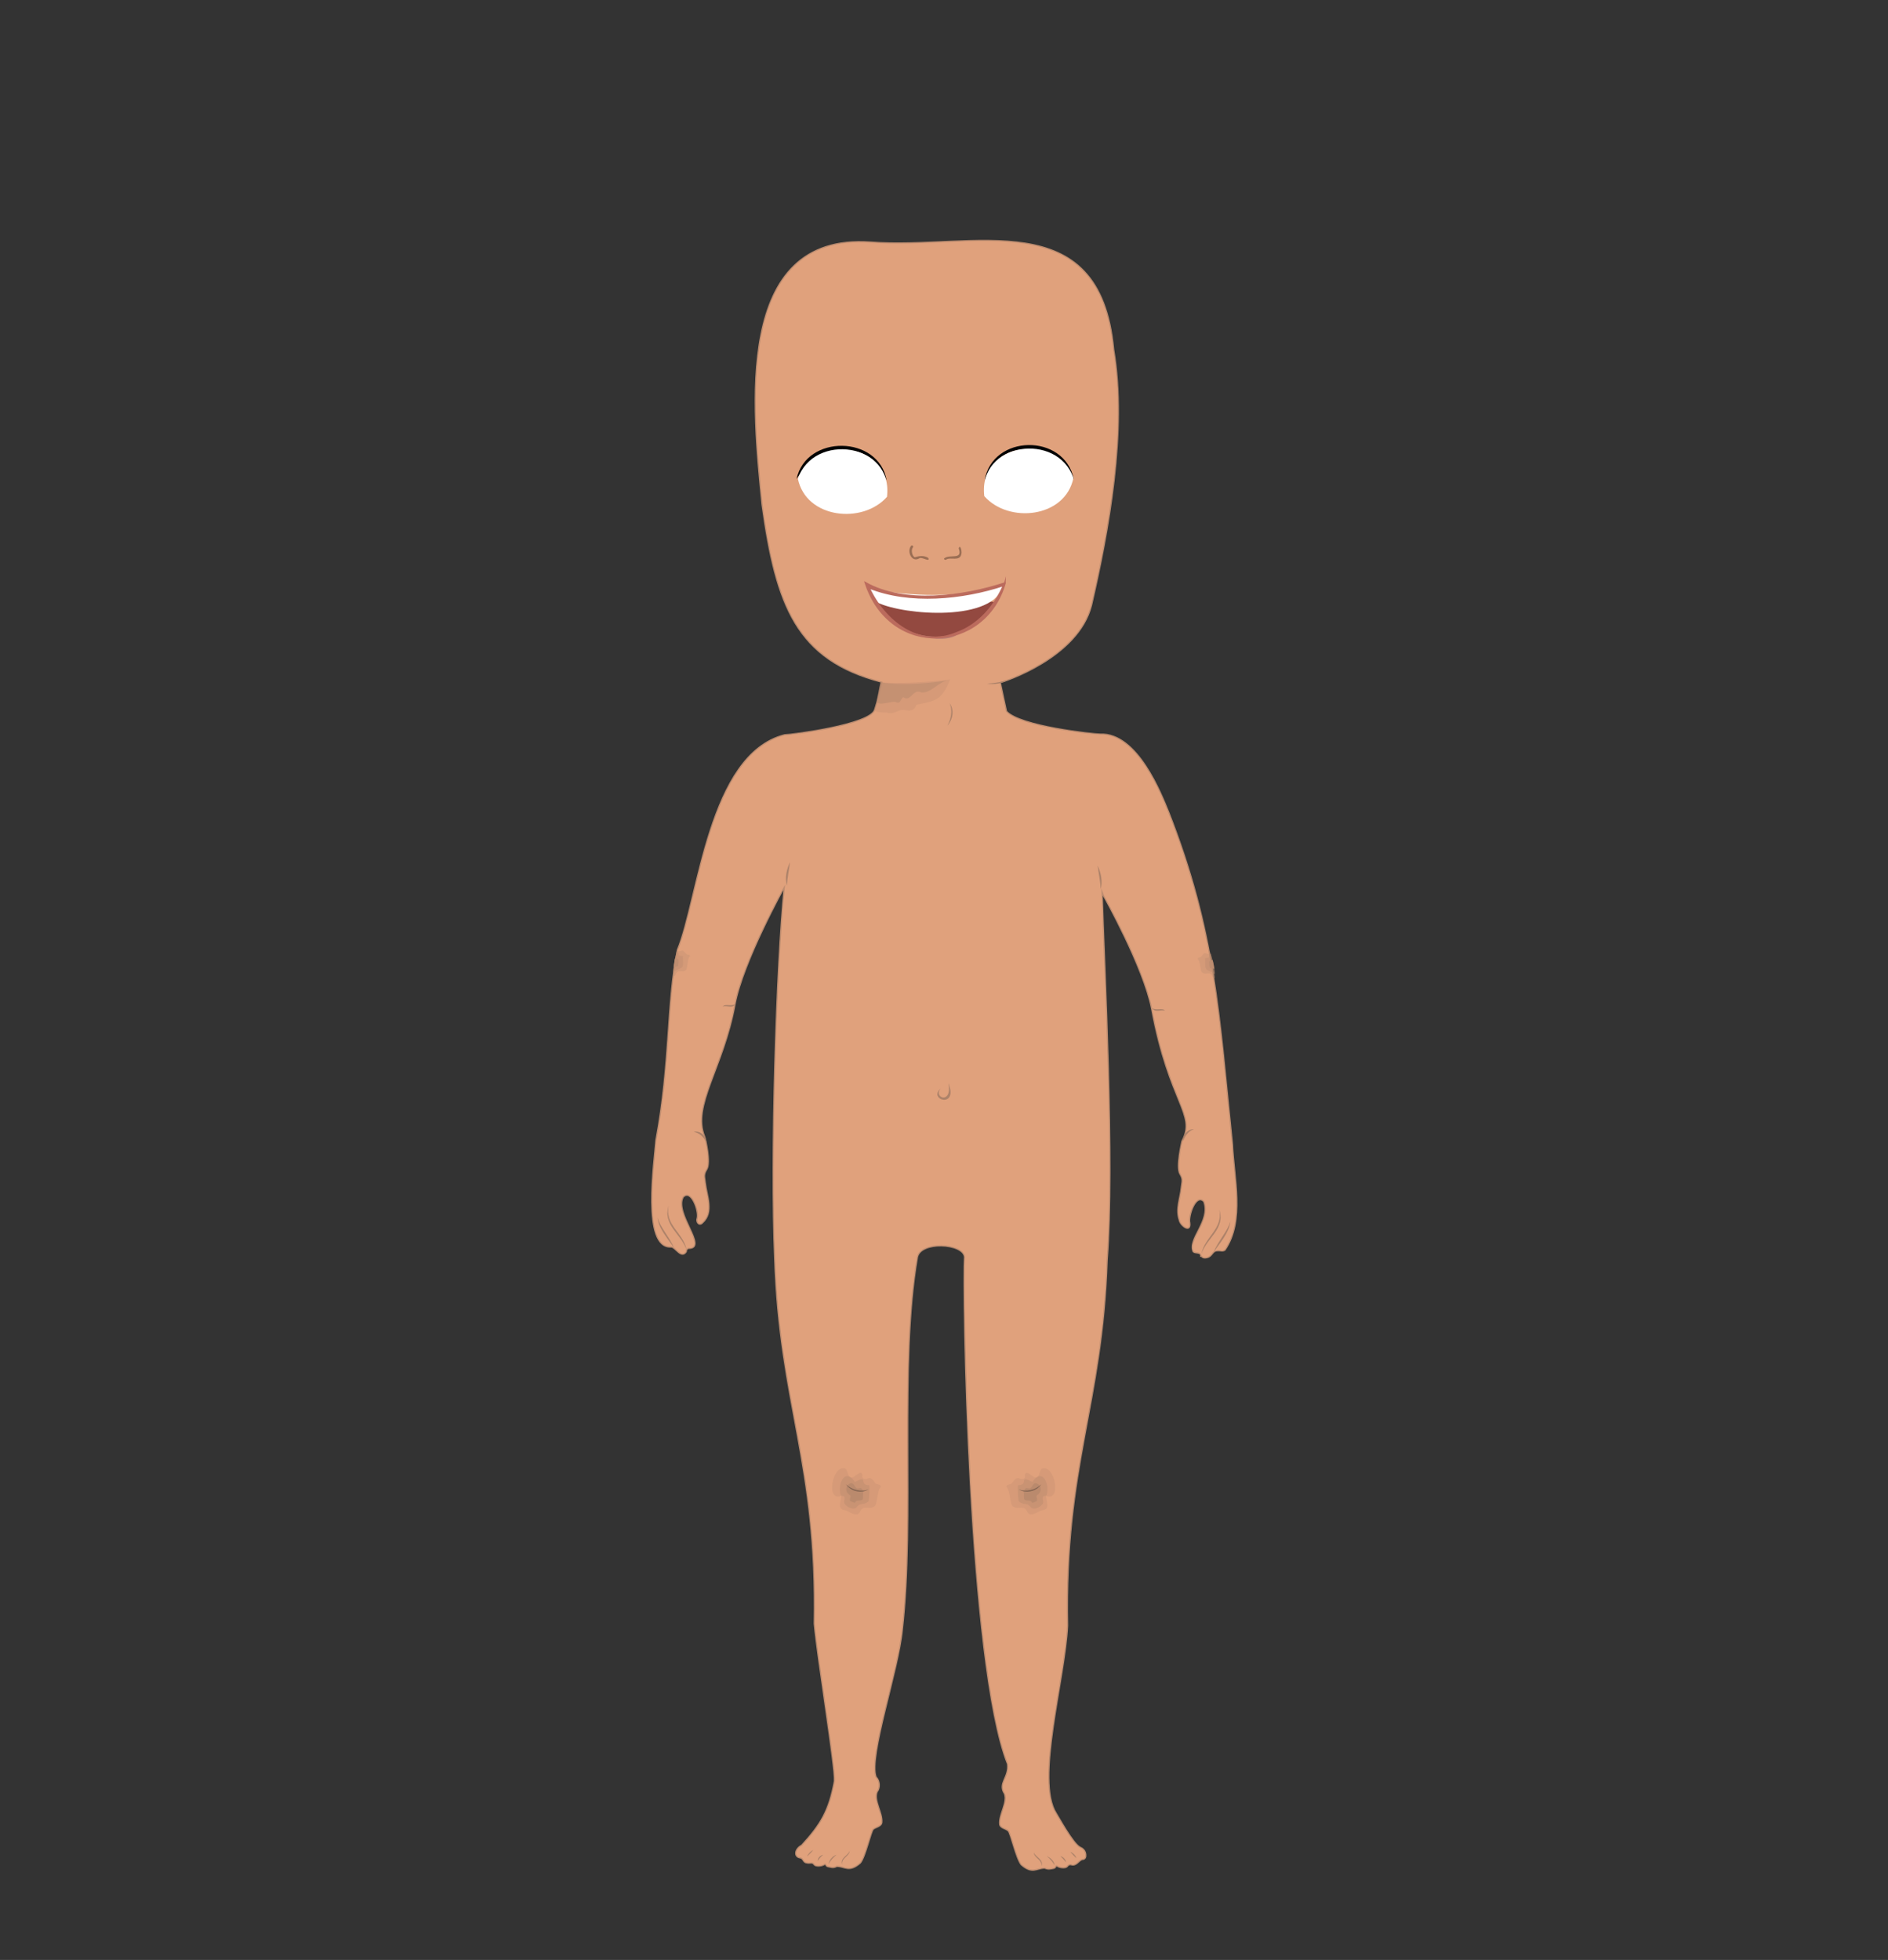 <?xml version="1.0" encoding="utf-8"?>
<!-- Generator: Adobe Illustrator 24.2.3, SVG Export Plug-In . SVG Version: 6.00 Build 0)  -->
<svg version="1.1" id="corps_x5F_3" xmlns="http://www.w3.org/2000/svg" xmlns:xlink="http://www.w3.org/1999/xlink" x="0px"
	 y="0px" viewBox="0 0 553 574" style="enable-background:new 0 0 553 574;" xml:space="preserve">
<rect x="0" y="0" width="553" height="574" fill="#333333" stroke="none"/>
<style type="text/css">
	.st0{fill:none;}
	.st1{fill:#E0A17C;stroke:#BE8D70;stroke-width:0.35;stroke-miterlimit:10;}
	.st2{fill:#AD8269;}
	.st3{opacity:0.31;fill:#BE8D70;}
	.st4{opacity:0.73;fill:#BE8D70;}
	.st5{fill:#BA7E73;}
	.st6{opacity:0.52;fill:#BE8D70;}
	.st7{opacity:0.43;fill:#A77E66;}
	.st8{fill:#856552;}
	.st9{opacity:0.34;fill:#BE8D70;}
	.st10{opacity:0.48;fill:#BE8D70;}
	.st11{fill:#BE8D70;}
	.st12{fill:#9B6E54;}
	.st13{fill:#040404;}
	.st14{fill:#FFFFFF;}
	.st15{fill:#934940;}
	.st16{fill:#BB6B5D;stroke:#BB6B5D;stroke-width:0.5;stroke-miterlimit:10;}
</style>
<g id="cadre_8_">
	<rect x="0" class="st0" width="553" height="574"/>
</g>
<g id="corps_x5F_3_1_">
	<g>
		<path class="st1" d="M353.1,368.4c2.1-0.2,1.8-2,3.4-2.1c1.2-0.1,1.5,0.3,2.3-0.2c5.9-8.6,2.6-21.2,2.2-31
			c-4-38.4-4.9-62.1-18.7-97.3c-2.1-5.1-9.1-23.3-20.1-22.8c-1.9,0-23.5-2.3-27.4-6.7l-1.8-8.4c0.9-0.2,22.8-7.2,26.7-22.6
			c5-21.5,10.5-51.3,6.5-74.9c-4-43.4-41.2-29.2-71.2-31.5c-40.5-2.9-34.5,49.4-31.8,76.9c4.1,29.6,10,45.5,35.1,52
			c-0.8,4.3-2.1,8-2.1,8c-1.1,4.4-24.5,7.4-26.4,7.4c-22.4,5.7-25.2,48.1-31.4,63c-3.2,15.8-2,32.8-6.3,55.8
			c-0.4,6-4.3,31.8,4.5,31.2c1.2,0,2.9,3.6,4.4,1.4c0-0.6,0.4-1.1,1-1c5.2-0.4-4.5-10.3-1.9-15c2.4-2.5,4.7,4.3,4.1,6.2
			c-0.4,1.1,0.6,2.4,1.6,1.3c3.4-3.1,1.2-7.9,0.8-11.6c-0.2-1.8-0.6-2.4,0.4-4c1.3-2-0.4-9.2-0.6-9.6c-3.8-9.1,5.5-20.1,8.9-38.8
			c2.3-12.4,14.4-34.2,14.4-34.2c-2.3,22.6-4.1,79.1-2.8,108.5c1.4,43.1,12.5,59.8,11.6,107.1c0.8,9.4,6.2,42.3,5.9,46.1
			c-1.6,8.7-4,12.7-9.6,18.8c-2.1,1.1-2.3,3.4-0.5,3.7c1.1,0.1,0.8,1.4,2.1,1.5c0.8,0.2,1.5-0.3,2,0.4c0.6,0.9,2.7,0.4,3.1,0
			c0.4-0.3,0.3,0.6,1.1,0.7c0.7,0.1,1.4,0.5,2.5-0.1c2.4,0,3.6,1.9,6.9-1c1.5-1.8,3.1-9.3,3.8-9.9c0.7-0.6,2.5-0.8,2.5-2.1
			c0.2-2.7-2.4-6.3-1.4-8.8c1-1.3,0.8-3.3-0.3-4.4c-2.2-6,6.6-31.3,7.7-43.1c3.7-32.4-1-77.4,4.4-109c0.8-4.9,13.4-4.2,13.8-0.2
			c-0.6,8.7,1,119.1,12.6,148.5c0.5,4-2.9,5.6-0.9,8.7c1,2.5-1.6,6.1-1.4,8.8c0,1.3,1.8,1.4,2.5,2.1c0.7,0.6,2.3,8,3.8,9.9
			c3.3,2.9,4.5,1,6.9,1c1.1,0.5,1.8,0.2,2.5,0.1c0.9-0.1,0.7-1.1,1.1-0.7c0.5,0.4,2.5,0.9,3.1,0c0.2-0.3,0.6-0.5,1-0.4
			c1.5,0.5,2.2-1.1,3.2-1.5c0.6,0,1-0.3,1.1-0.8c0.1-0.6,0.1-2.1-1.6-2.8c-2.1-1-6.5-9.2-7-9.9c-6.2-9.6,2.6-39.4,3.3-55
			c-0.9-47.3,10.2-64.1,11.6-107.1c2.2-28.2-0.8-85.8-1.5-107.8l0.5,1.3c0,0,11.6,20.6,14,32.9c5.2,28,13.2,30.8,8.9,38.8
			c-0.1,0.5-1.8,7.6-0.6,9.6c1,1.6,0.6,2.2,0.4,4c-0.3,3.2-1.7,6.2-0.6,9.5c0.3,1.7,3.5,4,3.1,0.8c-0.5-1.9,1.8-8.7,4.1-6.2
			c2.1,5.7-4.9,11-3.1,14.7c0.7,0.6,2.3,0,2.2,1.3C352,367.8,352.1,368.5,353.1,368.4z"/>
		<path class="st2" d="M201.1,366.1c-1.5-4.7-7.2-7.4-5.2-13.1C194.5,358.7,200.3,361.1,201.1,366.1z"/>
		<path class="st2" d="M197.5,365.6c-1.8-2.8-4.6-5.7-4.9-9C193.5,359.7,196.2,362.4,197.5,365.6z"/>
		<path class="st2" d="M206.9,334.5c-0.8-1.5-2-2.7-3.7-3C205.1,331,206.8,332.7,206.9,334.5z"/>
		<path class="st2" d="M246.7,546.1c-0.8-2,1.7-2.6,2.2-4.1C248.8,543.7,246.3,544.2,246.7,546.1z"/>
		<path class="st2" d="M242.7,545.9c0.2-1.2,1.1-2.3,2.3-2.7C244.1,544,243.3,544.8,242.7,545.9z"/>
		<path class="st2" d="M239.5,545c0-0.9,0.7-1.6,1.6-1.8C240.4,543.8,240,544.3,239.5,545z"/>
		<path class="st2" d="M236.4,543.7c0.3-0.8,1-1.5,1.8-1.9C237.6,542.6,237,543.1,236.4,543.7z"/>
		<path class="st3" d="M256.2,207.5c-0.4,1.5,3.5,1,4,1.3c1.8,0.4,2.8-1,4.6-0.9c1.7,0.4,3.1,0.3,3.6-1.5c5.7-1.2,7.3-1.1,9.9-7.4
			c-3.7,0.5-16.8,1.5-20.4,0.7C257.8,199.7,256.8,205.2,256.2,207.5z"/>
		<path class="st4" d="M256.9,205c-0.4,2.3,4.5,0.1,5.5,0.6c1.4,0.8,1.4-1.1,2.2-1.4c2.2,1.6,2.7-2.7,5.3-1.4c3,0.2,5-3.3,8.1-3.6
			c-13.5,2.1-20.1,0.6-20.1,0.6S257.4,202.1,256.9,205z"/>
		<path class="st2" d="M289.1,200.2c2.2-0.1,4.4-0.5,6.6-1.2C293.7,200.1,291.3,200.6,289.1,200.2z"/>
		<path class="st2" d="M277.8,317.2c3,7.6-6.1,4.9-2.3,1.6C273.3,321.5,279,323.6,277.8,317.2z"/>
		<path class="st2" d="M231.4,252.5c-0.3,2.3-0.8,4.5-0.9,6.9C229.8,257.1,230.4,254.6,231.4,252.5z"/>
		<path class="st2" d="M321.5,253.5c1,2.1,1.5,4.6,0.9,6.9C322.3,258.1,321.8,255.9,321.5,253.5z"/>
		<path class="st2" d="M215.4,294.1c-0.9,1.4-2.6,0.2-3.7,0.7c0.1-0.2,0.3-0.3,0.5-0.4l0,0C213.3,294.2,214.3,294.6,215.4,294.1z"/>
		<path class="st2" d="M351.9,367.3c0.8-5,6.5-7.4,5.2-13.1C359.1,359.9,353.3,362.6,351.9,367.3z"/>
		<path class="st2" d="M355.5,366.7c1.2-3.2,3.9-5.8,4.9-9C360,361.1,357.3,364,355.5,366.7z"/>
		<path class="st2" d="M346.5,334.3c-0.1-1.8,1.3-3.7,3.2-3.6C348,331.3,347.1,332.7,346.5,334.3z"/>
		<path class="st2" d="M337.5,295.3c1.1,0.5,2.1,0.1,3.2,0.3l0,0c0.2,0.1,0.4,0.2,0.5,0.4C340.1,295.6,338.4,296.7,337.5,295.3z"/>
		<path class="st2" d="M305,546.6c0.4-2-2.2-2.4-2.2-4.1C303.3,543.9,305.9,544.6,305,546.6z"/>
		<path class="st2" d="M308.9,546.3c-0.6-1-1.3-1.9-2.3-2.7C307.8,544.1,308.8,545.1,308.9,546.3z"/>
		<path class="st2" d="M312.2,545.4c-0.5-0.7-1-1.2-1.6-1.8C311.5,543.8,312.2,544.6,312.2,545.4z"/>
		<path class="st2" d="M315.3,544.2c-0.7-0.6-1.3-1.2-1.8-1.9C314.3,542.7,315,543.3,315.3,544.2z"/>
		<path class="st5" d="M267.7,184.9c3.3,2.7,12.1,3.2,13.6-0.1C277,188.3,270.8,185.6,267.7,184.9L267.7,184.9z"/>
		<path class="st2" d="M278.1,205.9c1.5,2,1,4.8-0.6,6.6C278.6,210.5,279.1,208,278.1,205.9z"/>
		<path class="st3" d="M305.3,442.3c2.4-0.2,1.1-2.7,1.1-4.2c4.7,1.8,2.5-9.4-1.2-8c-0.9,0.6-0.5,2.6-1.9,2.6
			c-0.9,0-2.8-2.5-3.1-0.7c0.2,0.9-0.4,1.4-1.3,1.1c-1.4-0.7-1.8,0.5-2.6,1.4c-0.5,0.3-1.6,0.2-1.5,1c1,0.6,1,4.7,1.7,5.5
			c1.6,1.4,3.2-0.4,4.2,1.4C301.7,444.8,303.7,442.7,305.3,442.3z"/>
		<path class="st6" d="M305.5,440.3c0.3-0.7-0.6-1.9,0.4-2.2c0.3,0,0.6,0,0.7-0.4c0.9-3.4-1.4-7.9-4.2-3.7c-4.3-2.1-0.8,0.8-4.2,1
			c-0.2,0.2,0,4.3,0.2,4.7c1.5,1.3,2.3,0.2,3.5,1.7C302.6,442.4,304.9,441.4,305.5,440.3z"/>
		<path class="st7" d="M303.5,439.7c0.7-0.3-0.2-1.3,0.2-1.8c1.4-0.7,1.6-2.6,0.1-3.4c-1.2-0.6-1.4,1.1-2.1,1.4
			c-0.4,0.1-1.1-0.3-1.4,0.1c-0.1,0.5-0.9,0.3-0.5,0.9c0.3,0.4-0.1,1.9,0.3,2.3c0.5,0.5,1.6,0,2,0.6
			C302.3,440.5,303.1,439.8,303.5,439.7z"/>
		<path class="st8" d="M305,434.7c-1.4,2.1-4.5,2.8-6.6,1.5C300.6,437,303.2,436.4,305,434.7z"/>
		<path class="st3" d="M247.5,442.3c-2.4-0.2-1.1-2.7-1.1-4.2c-4.7,1.8-2.5-9.4,1.2-8c0.9,0.6,0.5,2.6,1.9,2.6
			c0.9,0,2.8-2.5,3.1-0.7c-0.2,0.9,0.4,1.4,1.3,1.1c1.4-0.7,1.8,0.5,2.6,1.4c0.5,0.3,1.6,0.2,1.5,1c-1,0.6-1,4.7-1.7,5.5
			c-1.6,1.4-3.2-0.4-4.2,1.4C251.1,444.8,249.1,442.7,247.5,442.3z"/>
		<path class="st6" d="M247.3,440.3c-0.3-0.7,0.6-1.9-0.4-2.2c-0.3,0-0.6,0-0.7-0.4c-0.9-3.4,1.4-7.9,4.2-3.7c4.3-2.1,0.8,0.8,4.2,1
			c0.2,0.2,0,4.3-0.2,4.7c-1.5,1.3-2.3,0.2-3.5,1.7C250.2,442.4,247.9,441.4,247.3,440.3z"/>
		<path class="st7" d="M249.2,439.7c-0.7-0.3,0.2-1.3-0.2-1.8c-1.4-0.7-1.6-2.6-0.1-3.4c1.2-0.6,1.4,1.1,2.1,1.4
			c0.4,0.1,1.1-0.3,1.4,0.1c0.1,0.5,0.9,0.3,0.5,0.9c-0.3,0.4,0.1,1.9-0.3,2.3c-0.5,0.5-1.6,0-2,0.6
			C250.5,440.5,249.7,439.8,249.2,439.7z"/>
		<path class="st8" d="M247.8,434.7c1.4,2.1,4.5,2.8,6.6,1.5C252.2,437,249.6,436.4,247.8,434.7z"/>
		<path class="st9" d="M354.4,279.1c-0.4,0.6-1.2-0.1-1.7,0.1c-0.6,0.4-0.7,1.2-1.5,1.2c-0.4,0.1-0.5,0.5-0.2,0.7
			c0.5,0.4,0.6,3.2,1,3.6c1.1,1,2.2-0.3,2.9,0.9c0.4,0.7,0.4,0.9,1,0.8c-0.1-2.7-0.7-5.2-1.4-7.7C354.5,278.9,354.5,279,354.4,279.1
			z"/>
		<path class="st10" d="M354.3,279.5c-0.3,0.4,0,1.1-0.6,1c-0.3,0.1-0.9,0-0.7,0.4c-0.1,4,0.2,2.6,2.9,4.4c-0.2-2.1-0.7-4-1.2-5.9
			C354.5,279.4,354.4,279.4,354.3,279.5z"/>
		<path class="st11" d="M355,281.2c-0.5-0.2-0.5,0.4-0.8,0.4c0,0.4,0,1.5,0.2,1.9c0.3,0.3,1,0,1.3,0.3c-0.1-0.9-0.3-1.8-0.5-2.6
			C355.1,281.2,355.1,281.2,355,281.2z"/>
		<path class="st9" d="M198.4,278.4c0.4,0.5,1.2-0.2,1.7,0c0.6,0.4,0.7,1.2,1.6,1.2c0.4,0.1,0.5,0.5,0.2,0.7
			c-0.5,0.4-0.5,3.2-0.9,3.7c-1.1,1-2.2-0.2-2.9,1c-0.4,0.7-0.3,0.9-1,0.9c0-2.7,0.6-5.2,1.2-7.7
			C198.4,278.3,198.4,278.4,198.4,278.4z"/>
		<path class="st10" d="M198.6,278.9c0.3,0.3,0,1.1,0.7,1c0.3,0.1,0.9,0,0.7,0.4c0.3,4-0.1,2.6-2.8,4.4c0.1-2.1,0.5-4,1-6
			C198.4,278.8,198.5,278.8,198.6,278.9z"/>
		<path class="st11" d="M197.9,280.6c0.5-0.2,0.5,0.4,0.8,0.4c0.1,0.4,0,1.5-0.1,1.9c-0.3,0.3-1,0.1-1.3,0.4
			c0.1-0.9,0.3-1.8,0.4-2.6C197.8,280.6,197.9,280.6,197.9,280.6z"/>
		<g id="Nez_3_">
			<path class="st12" d="M271.9,163.4c-1.2-0.8-2.7-0.6-4-0.2c-0.8-0.5-1.1-2.2-0.5-2.9c0.3-0.3-0.2-0.7-0.5-0.5
				c-1.4,1.6,0.1,5.1,2.4,3.7C270,163,272.5,164.8,271.9,163.4"/>
			<path class="st12" d="M277.1,163.9c1.3-0.9,4.1,0.7,4.5-1.7c0.2-0.6-0.3-3-0.8-1.6c1.3,3.5-2.6,1.6-4.2,2.9
				C276.3,163.7,276.8,164.1,277.1,163.9"/>
		</g>
		<g>
			<path class="st13" d="M314.5,140.3c-2.7-13.5-23.9-13.2-26.1,0.4C292.9,127.8,308,129.5,314.5,140.3z"/>
			<path class="st14" d="M314.4,140c-4.6-13.6-28-10.6-26.1,5.3C295.4,153.4,312,151.7,314.4,140"/>
			<path class="st13" d="M233.3,140.3c2.8-13.2,24.1-12.9,26.4,0.4C255,128.1,239.8,129.8,233.3,140.3z"/>
			<path class="st14" d="M233.7,140.2c4.6-13.6,28-10.6,26.1,5.3C252.7,153.6,236.1,151.9,233.7,140.2"/>
		</g>
		<g>
			<path class="st15" d="M291.1,176.3c-6,13.9-27.8,13.1-34,0.3C257.1,176.5,281.7,174.7,291.1,176.3z"/>
			<path class="st14" d="M257.1,176.5c7.7,3.7,34.2,5.8,36.8-5.2c-12.6,4.1-27,3.4-39.7,1.1C255,174.2,256.8,176.3,257.1,176.5z"/>
			<path class="st16" d="M294.4,170.6c0,0.1-0.1,0.2-0.1,0.2c-12.3,4-29.4,6.3-40.8-0.1C260.7,192.9,288.6,191.3,294.4,170.6z
				 M280.1,185.4c-11,4.6-21.1-3.5-25.6-13.3c11.9,4.8,27.4,3.3,39.5-0.7C291.3,177.6,286.6,183.1,280.1,185.4z"/>
		</g>
	</g>
</g>
</svg>
